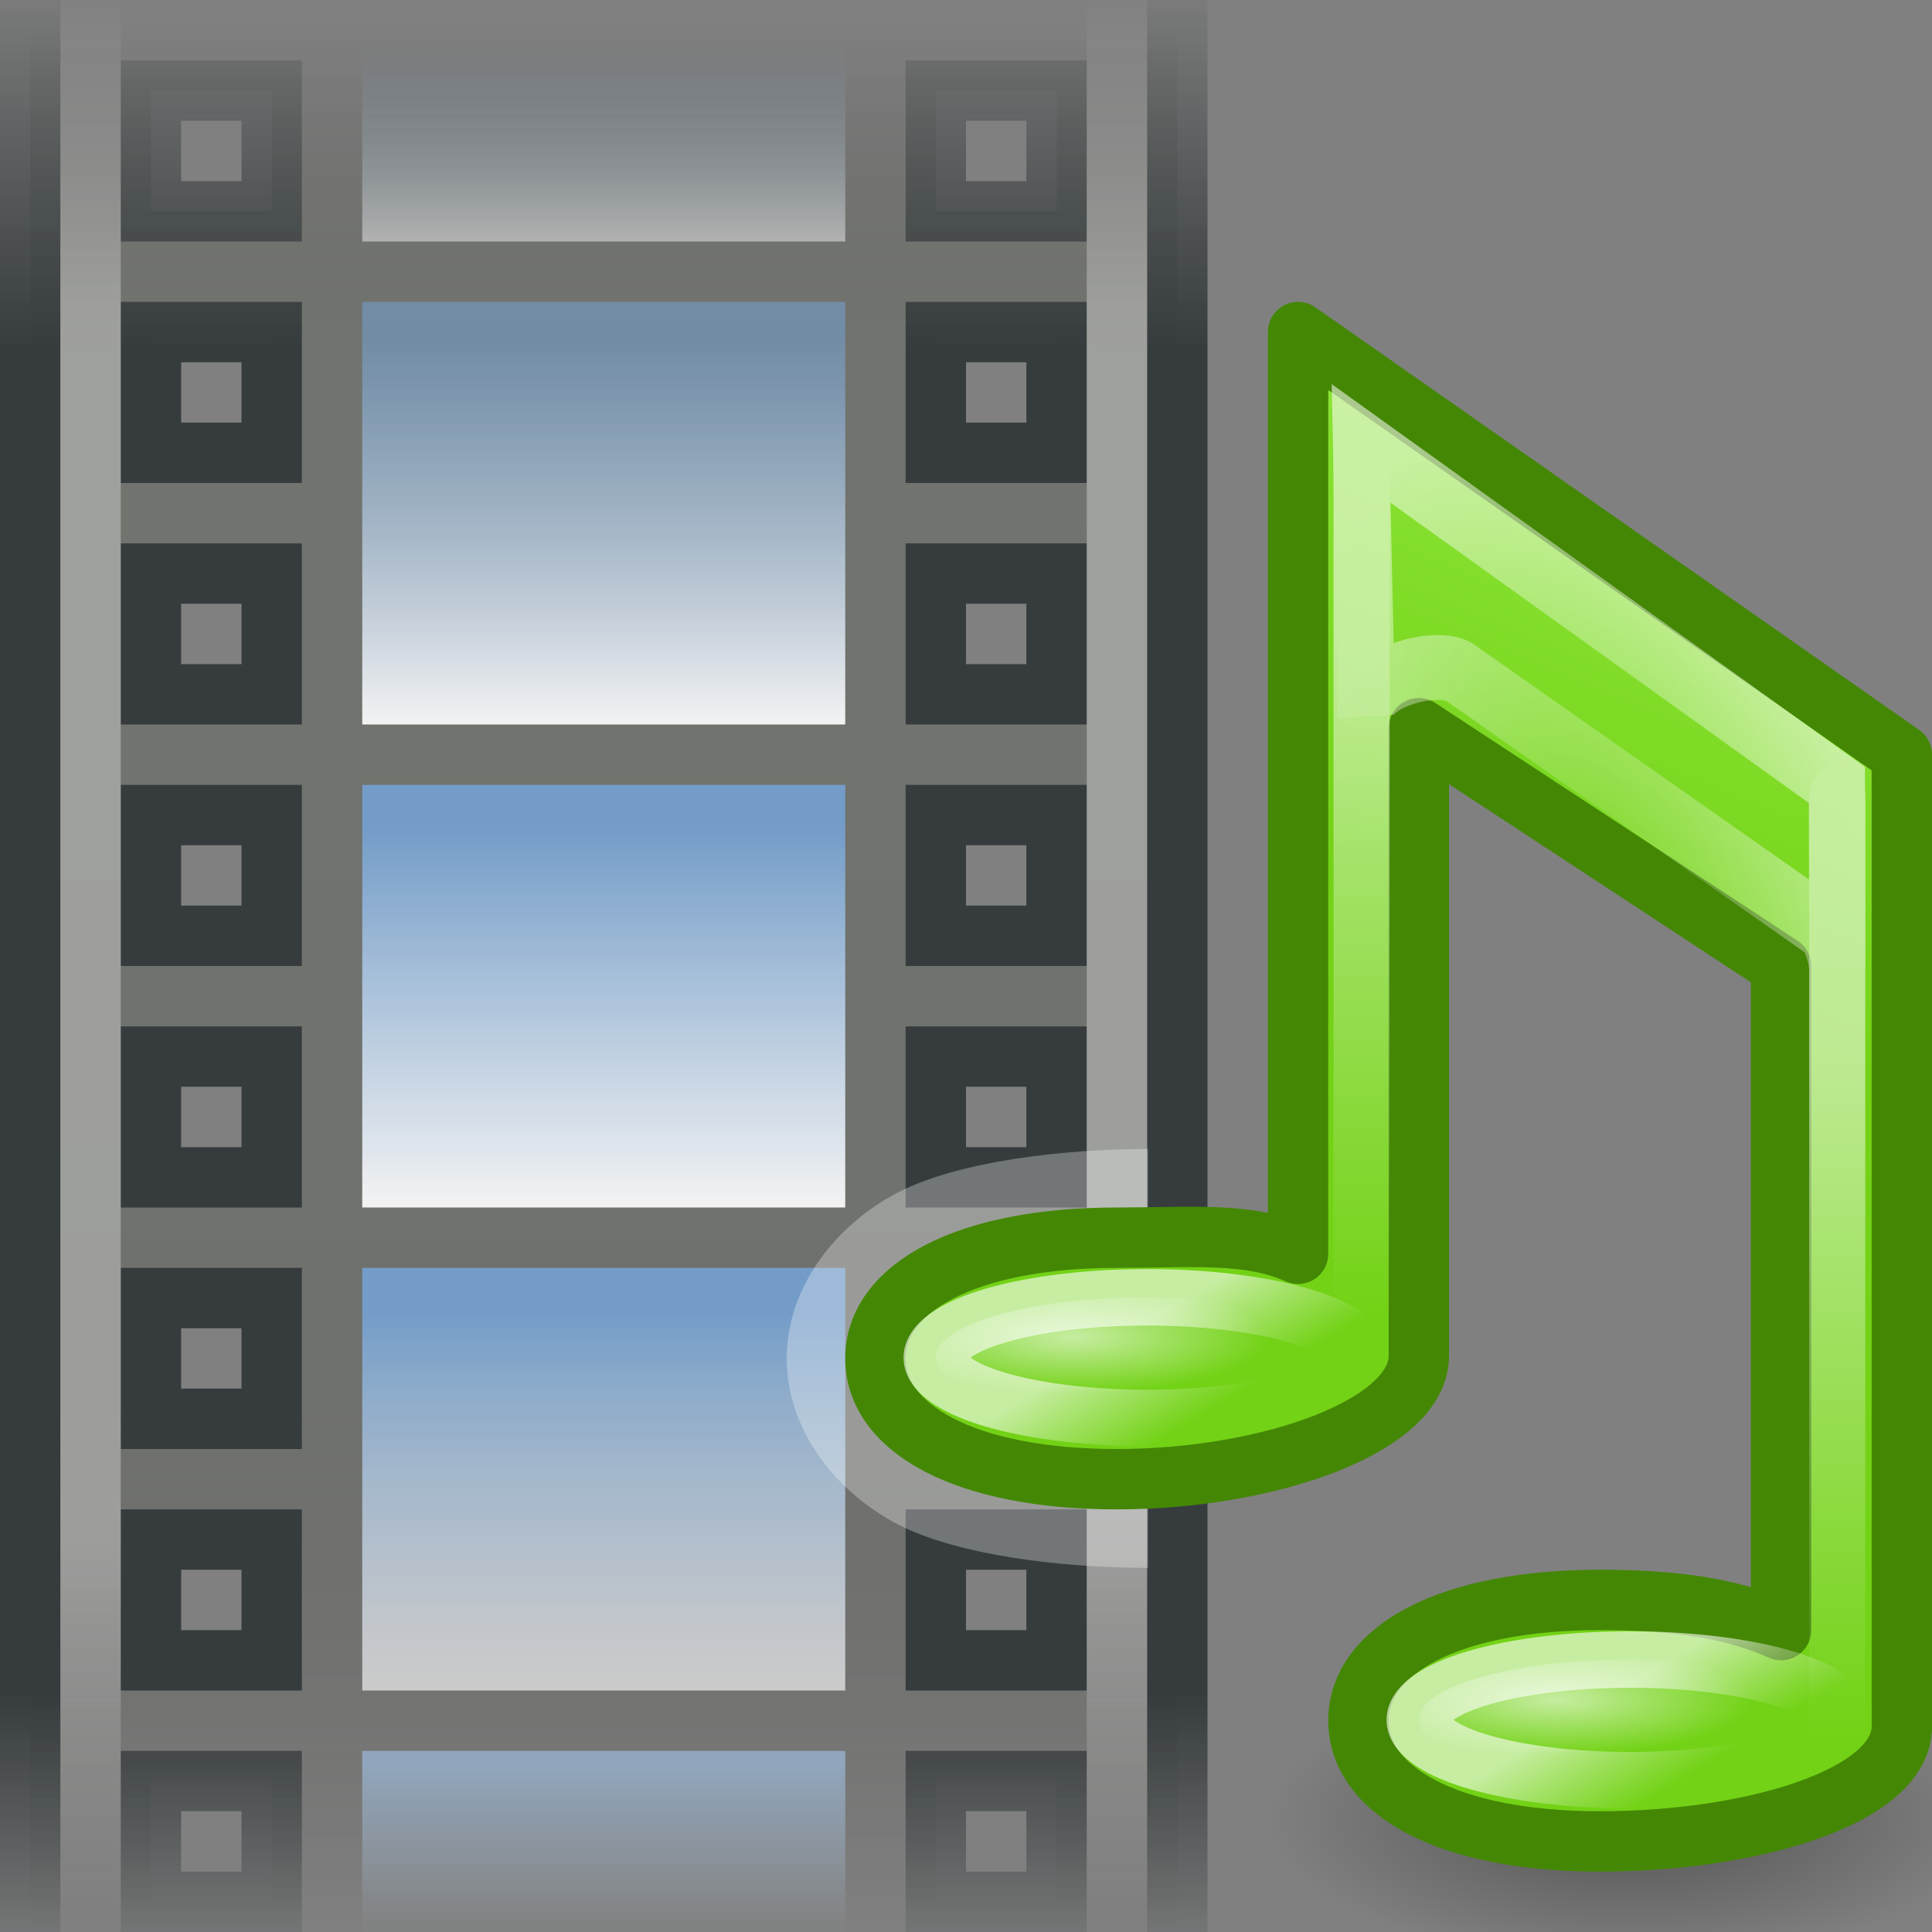 <?xml version="1.0" encoding="UTF-8" standalone="no"?>
<!-- Created with Inkscape (http://www.inkscape.org/) -->
<svg
   xmlns:dc="http://purl.org/dc/elements/1.1/"
   xmlns:cc="http://web.resource.org/cc/"
   xmlns:rdf="http://www.w3.org/1999/02/22-rdf-syntax-ns#"
   xmlns:svg="http://www.w3.org/2000/svg"
   xmlns="http://www.w3.org/2000/svg"
   xmlns:xlink="http://www.w3.org/1999/xlink"
   xmlns:sodipodi="http://sodipodi.sourceforge.net/DTD/sodipodi-0.dtd"
   xmlns:inkscape="http://www.inkscape.org/namespaces/inkscape"
   width="32"
   height="32"
   id="svg2307"
   sodipodi:version="0.32"
   inkscape:version="0.45"
   sodipodi:docname="applications-multimedia.svg"
   sodipodi:docbase="/home/dobey/Projects/gnome-icon-theme/32x32/categories"
   inkscape:output_extension="org.inkscape.output.svg.inkscape"
   version="1.0"
   inkscape:export-filename="/home/lapo/Icone/svn/gnome-icon-theme/32x32/categories/applications-multimedia.png"
   inkscape:export-xdpi="90"
   inkscape:export-ydpi="90">
  <rect width="100%" height="100%" fill="#808080" stroke="none"/>
  <defs
     id="defs2309">
    <linearGradient
       id="linearGradient7227">
      <stop
         style="stop-color:#729fcf;stop-opacity:0.622"
         offset="0"
         id="stop7229" />
      <stop
         style="stop-color:#ffffff;stop-opacity:1"
         offset="1"
         id="stop7231" />
    </linearGradient>
    <linearGradient
       id="linearGradient7221">
      <stop
         style="stop-color:#729fcf;stop-opacity:1"
         offset="0"
         id="stop7223" />
      <stop
         style="stop-color:#ffffff;stop-opacity:0.691"
         offset="1"
         id="stop7225" />
    </linearGradient>
    <linearGradient
       id="linearGradient7213">
      <stop
         id="stop7215"
         offset="0"
         style="stop-color:#9bbbdd;stop-opacity:1" />
      <stop
         style="stop-color:#b8cfe7;stop-opacity:0.03;"
         offset="0.5"
         id="stop7219" />
      <stop
         id="stop7217"
         offset="1"
         style="stop-color:#ffffff;stop-opacity:0" />
    </linearGradient>
    <linearGradient
       inkscape:collect="always"
       id="linearGradient8046">
      <stop
         style="stop-color:#000000;stop-opacity:1;"
         offset="0"
         id="stop8048" />
      <stop
         style="stop-color:#000000;stop-opacity:0;"
         offset="1"
         id="stop8050" />
    </linearGradient>
    <linearGradient
       id="linearGradient7789">
      <stop
         id="stop7791"
         offset="0"
         style="stop-color:#8ae234;stop-opacity:1" />
      <stop
         id="stop7793"
         offset="1"
         style="stop-color:#73d216;stop-opacity:1" />
    </linearGradient>
    <linearGradient
       inkscape:collect="always"
       id="linearGradient7726">
      <stop
         style="stop-color:#ffffff;stop-opacity:1;"
         offset="0"
         id="stop7728" />
      <stop
         style="stop-color:#729fcf;stop-opacity:0"
         offset="1"
         id="stop7730" />
    </linearGradient>
    <linearGradient
       id="linearGradient7686">
      <stop
         style="stop-color:#729fcf;stop-opacity:1"
         offset="0"
         id="stop7688" />
      <stop
         style="stop-color:#ffffff;stop-opacity:1"
         offset="1"
         id="stop7690" />
    </linearGradient>
    <linearGradient
       id="linearGradient3459">
      <stop
         style="stop-color:#ffffff;stop-opacity:0;"
         offset="0"
         id="stop3461" />
      <stop
         id="stop3467"
         offset="0.163"
         style="stop-color:#ffffff;stop-opacity:1;" />
      <stop
         style="stop-color:#ffffff;stop-opacity:1;"
         offset="0.8"
         id="stop3472" />
      <stop
         style="stop-color:#ffffff;stop-opacity:0;"
         offset="1"
         id="stop3463" />
    </linearGradient>
    <linearGradient
       id="linearGradient3435">
      <stop
         style="stop-color:#2e3436;stop-opacity:0;"
         offset="0"
         id="stop3437" />
      <stop
         id="stop3449"
         offset="0.141"
         style="stop-color:#2e3436;stop-opacity:1;" />
      <stop
         style="stop-color:#2e3436;stop-opacity:1;"
         offset="0.811"
         id="stop3453" />
      <stop
         style="stop-color:#2e3436;stop-opacity:0;"
         offset="1"
         id="stop3439" />
    </linearGradient>
    <linearGradient
       id="linearGradient3427">
      <stop
         style="stop-color:#555753;stop-opacity:0;"
         offset="0"
         id="stop3429" />
      <stop
         id="stop3445"
         offset="0.27"
         style="stop-color:#6d6f6a;stop-opacity:1;" />
      <stop
         style="stop-color:#6f726c;stop-opacity:1;"
         offset="0.827"
         id="stop3447" />
      <stop
         style="stop-color:#555753;stop-opacity:0;"
         offset="1"
         id="stop3431" />
    </linearGradient>
    <linearGradient
       inkscape:collect="always"
       id="linearGradient3390">
      <stop
         style="stop-color:#ffffff;stop-opacity:0"
         offset="0"
         id="stop3392" />
      <stop
         style="stop-color:#ffffff;stop-opacity:1"
         offset="1"
         id="stop3394" />
    </linearGradient>
    <linearGradient
       inkscape:collect="always"
       id="linearGradient3345">
      <stop
         style="stop-color:#ffffff;stop-opacity:1;"
         offset="0"
         id="stop3347" />
      <stop
         style="stop-color:#ffffff;stop-opacity:0;"
         offset="1"
         id="stop3349" />
    </linearGradient>
    <linearGradient
       id="linearGradient2397">
      <stop
         style="stop-color:#ffffff;stop-opacity:1;"
         offset="0"
         id="stop2399" />
      <stop
         style="stop-color:#ffffff;stop-opacity:0;"
         offset="1"
         id="stop2401" />
    </linearGradient>
    <linearGradient
       id="linearGradient2508">
      <stop
         style="stop-color:#ffffff;stop-opacity:1;"
         offset="0"
         id="stop2510" />
      <stop
         style="stop-color:#ffffff;stop-opacity:0;"
         offset="1"
         id="stop2512" />
    </linearGradient>
    <linearGradient
       id="linearGradient3524">
      <stop
         id="stop5270"
         offset="0"
         style="stop-color:#729fcf;stop-opacity:0;" />
      <stop
         style="stop-color:#729fcf;stop-opacity:0;"
         offset="0.85"
         id="stop5272" />
      <stop
         id="stop3528"
         offset="1"
         style="stop-color:#729fcf;stop-opacity:1;" />
    </linearGradient>
    <linearGradient
       inkscape:collect="always"
       id="linearGradient4457">
      <stop
         style="stop-color:#cc0000"
         offset="0"
         id="stop4459" />
      <stop
         style="stop-color:#ef2929"
         offset="1"
         id="stop4461" />
    </linearGradient>
    <linearGradient
       inkscape:collect="always"
       xlink:href="#linearGradient4457"
       id="linearGradient5639"
       gradientUnits="userSpaceOnUse"
       gradientTransform="translate(-1,-1)"
       x1="28.976"
       y1="31.07"
       x2="29"
       y2="40.005" />
    <linearGradient
       inkscape:collect="always"
       xlink:href="#linearGradient4457"
       id="linearGradient5643"
       gradientUnits="userSpaceOnUse"
       gradientTransform="matrix(0.75,0,0,0.75,49.873,11.124)"
       x1="28.976"
       y1="31.07"
       x2="29"
       y2="40.005" />
    <linearGradient
       inkscape:collect="always"
       xlink:href="#linearGradient4457"
       id="linearGradient5654"
       gradientUnits="userSpaceOnUse"
       gradientTransform="translate(-222.453,-277.858)"
       x1="28.976"
       y1="31.07"
       x2="29"
       y2="40.005" />
    <radialGradient
       inkscape:collect="always"
       xlink:href="#linearGradient3524"
       id="radialGradient5875"
       gradientUnits="userSpaceOnUse"
       cx="9.375"
       cy="9.375"
       fx="9.375"
       fy="9.375"
       r="9.375" />
    <radialGradient
       inkscape:collect="always"
       xlink:href="#linearGradient3524"
       id="radialGradient5877"
       gradientUnits="userSpaceOnUse"
       cx="9.375"
       cy="9.375"
       fx="9.375"
       fy="9.375"
       r="9.375" />
    <radialGradient
       inkscape:collect="always"
       xlink:href="#linearGradient3524"
       id="radialGradient5879"
       gradientUnits="userSpaceOnUse"
       cx="9.375"
       cy="9.375"
       fx="9.375"
       fy="9.375"
       r="9.375" />
    <radialGradient
       inkscape:collect="always"
       xlink:href="#linearGradient8046"
       id="radialGradient8052"
       cx="38.812"
       cy="39.812"
       fx="38.812"
       fy="39.812"
       r="8.688"
       gradientTransform="matrix(1,0,0,0.424,0,22.914)"
       gradientUnits="userSpaceOnUse" />
    <linearGradient
       inkscape:collect="always"
       xlink:href="#linearGradient3459"
       id="linearGradient7063"
       gradientUnits="userSpaceOnUse"
       x1="12.875"
       y1="9.873"
       x2="12.875"
       y2="41.877"
       gradientTransform="translate(-2,-10)" />
    <linearGradient
       inkscape:collect="always"
       xlink:href="#linearGradient3427"
       id="linearGradient7069"
       gradientUnits="userSpaceOnUse"
       gradientTransform="translate(-1,-11)"
       x1="17.375"
       y1="42.879"
       x2="17.375"
       y2="11.373" />
    <linearGradient
       inkscape:collect="always"
       xlink:href="#linearGradient3435"
       id="linearGradient7071"
       gradientUnits="userSpaceOnUse"
       gradientTransform="translate(-1,-11)"
       x1="10"
       y1="43.739"
       x2="10"
       y2="10.493" />
    <linearGradient
       inkscape:collect="always"
       xlink:href="#linearGradient7213"
       id="linearGradient7142"
       gradientUnits="userSpaceOnUse"
       gradientTransform="matrix(0.533,0,0,0.636,2.267,16.273)"
       x1="12.625"
       y1="20.372"
       x2="12.625"
       y2="28.762" />
    <linearGradient
       inkscape:collect="always"
       xlink:href="#linearGradient7221"
       id="linearGradient7144"
       gradientUnits="userSpaceOnUse"
       gradientTransform="matrix(0.533,0,0,0.636,2.267,8.273)"
       x1="12.625"
       y1="21.122"
       x2="12.625"
       y2="31.003" />
    <linearGradient
       inkscape:collect="always"
       xlink:href="#linearGradient7686"
       id="linearGradient7146"
       gradientUnits="userSpaceOnUse"
       gradientTransform="matrix(0.533,0,0,0.636,2.267,0.273)"
       x1="12.625"
       y1="21.122"
       x2="12.625"
       y2="31.003" />
    <linearGradient
       inkscape:collect="always"
       xlink:href="#linearGradient7227"
       id="linearGradient7148"
       gradientUnits="userSpaceOnUse"
       gradientTransform="matrix(0.533,0,0,0.636,2.267,-7.727)"
       x1="12.625"
       y1="21.122"
       x2="12.625"
       y2="31.003" />
    <linearGradient
       inkscape:collect="always"
       xlink:href="#linearGradient7726"
       id="linearGradient7150"
       gradientUnits="userSpaceOnUse"
       gradientTransform="matrix(0.533,0,0,0.597,2.267,-0.176)"
       x1="13.125"
       y1="7.001"
       x2="13.125"
       y2="1.5" />
    <linearGradient
       inkscape:collect="always"
       xlink:href="#linearGradient7789"
       id="linearGradient7320"
       gradientUnits="userSpaceOnUse"
       gradientTransform="matrix(0.7,0,0,0.7,23.454,1.65)"
       x1="32.427"
       y1="9.123"
       x2="28.5"
       y2="18.521" />
    <radialGradient
       inkscape:collect="always"
       xlink:href="#linearGradient2508"
       id="radialGradient7322"
       gradientUnits="userSpaceOnUse"
       gradientTransform="matrix(0.846,0,-2.6674958e-8,0.278,5.049,30.343)"
       cx="31.635"
       cy="39.243"
       fx="31.635"
       fy="39.243"
       r="6.187" />
    <linearGradient
       inkscape:collect="always"
       xlink:href="#linearGradient2397"
       id="linearGradient7324"
       gradientUnits="userSpaceOnUse"
       x1="33.786"
       y1="40.792"
       x2="35.606"
       y2="43.406" />
    <radialGradient
       inkscape:collect="always"
       xlink:href="#linearGradient3390"
       id="radialGradient7326"
       gradientUnits="userSpaceOnUse"
       gradientTransform="matrix(0.904,-0.522,0.918,1.59,-14.148,4.434)"
       cx="33.457"
       cy="19.957"
       fx="33.457"
       fy="19.957"
       r="7" />
    <linearGradient
       inkscape:collect="always"
       xlink:href="#linearGradient3345"
       id="linearGradient7328"
       gradientUnits="userSpaceOnUse"
       x1="18.489"
       y1="8.672"
       x2="18.489"
       y2="24.706" />
    <linearGradient
       inkscape:collect="always"
       xlink:href="#linearGradient3345"
       id="linearGradient7330"
       gradientUnits="userSpaceOnUse"
       x1="18.489"
       y1="8.672"
       x2="18.489"
       y2="24.706" />
    <linearGradient
       inkscape:collect="always"
       xlink:href="#linearGradient3345"
       id="linearGradient7332"
       gradientUnits="userSpaceOnUse"
       x1="18.489"
       y1="8.672"
       x2="18.489"
       y2="24.706" />
    <linearGradient
       inkscape:collect="always"
       xlink:href="#linearGradient3345"
       id="linearGradient7334"
       gradientUnits="userSpaceOnUse"
       x1="18.489"
       y1="8.672"
       x2="18.489"
       y2="24.706" />
    <radialGradient
       inkscape:collect="always"
       xlink:href="#linearGradient2508"
       id="radialGradient7336"
       gradientUnits="userSpaceOnUse"
       gradientTransform="matrix(0.846,0,-2.6674958e-8,0.278,5.049,30.343)"
       cx="31.635"
       cy="39.243"
       fx="31.635"
       fy="39.243"
       r="6.187" />
    <linearGradient
       inkscape:collect="always"
       xlink:href="#linearGradient2397"
       id="linearGradient7338"
       gradientUnits="userSpaceOnUse"
       x1="33.786"
       y1="40.792"
       x2="35.606"
       y2="43.406" />
  </defs>
  <sodipodi:namedview
     id="base"
     pagecolor="#ffffff"
     bordercolor="#666666"
     borderopacity="1.0"
     inkscape:pageopacity="0"
     inkscape:pageshadow="2"
     inkscape:zoom="1"
     inkscape:cx="24.233711"
     inkscape:cy="13.590485"
     inkscape:current-layer="layer1"
     showgrid="false"
     inkscape:grid-bbox="true"
     inkscape:document-units="px"
     showborder="false"
     gridspacingx="0.5px"
     gridspacingy="0.5px"
     gridempspacing="2"
     inkscape:grid-points="false"
     inkscape:showpageshadow="false"
     inkscape:window-width="1056"
     inkscape:window-height="983"
     inkscape:window-x="139"
     inkscape:window-y="24"
     width="32px"
     height="32px"
     showguides="true"
     inkscape:guide-bbox="true" />
  <g
     id="layer1"
     inkscape:label="Layer 1"
     inkscape:groupmode="layer"
     style="display:inline">
    <g
       id="g3238"
       style="opacity:0.306"
       transform="translate(9,3)" />
    <g
       id="g3374"
       transform="translate(1,98.688)" />
    <g
       id="g3681"
       style="opacity:0"
       inkscape:export-filename="/home/lapo/Desktop/kenneth.png"
       inkscape:export-xdpi="90"
       inkscape:export-ydpi="90"
       transform="translate(-80,60)">
      <rect
         y="-1.7763568e-15"
         x="0"
         height="48"
         width="48"
         id="rect3675"
         style="opacity:0.26;fill:#000000;fill-opacity:1;stroke:none;stroke-width:1;stroke-linecap:round;stroke-linejoin:miter;stroke-miterlimit:4;stroke-dasharray:none;stroke-dashoffset:0;stroke-opacity:1" />
      <rect
         y="-1.7763568e-15"
         x="-80"
         height="48"
         width="48"
         id="rect3677"
         style="opacity:0.26;fill:#000000;fill-opacity:1;stroke:none;stroke-width:1;stroke-linecap:round;stroke-linejoin:miter;stroke-miterlimit:4;stroke-dasharray:none;stroke-dashoffset:0;stroke-opacity:1" />
      <rect
         y="-1.7763568e-15"
         x="-160"
         height="48"
         width="48"
         id="rect3679"
         style="opacity:0.26;fill:#000000;fill-opacity:1;stroke:none;stroke-width:1;stroke-linecap:round;stroke-linejoin:miter;stroke-miterlimit:4;stroke-dasharray:none;stroke-dashoffset:0;stroke-opacity:1" />
    </g>
    <rect
       y="-253.858"
       x="-203.453"
       height="16"
       width="16"
       id="rect1315"
       style="color:#000000;fill:#d3d7cf;fill-opacity:1;fill-rule:evenodd;stroke:none;stroke-width:1;stroke-linecap:round;stroke-linejoin:miter;marker:none;marker-start:none;marker-mid:none;marker-end:none;stroke-miterlimit:4;stroke-dasharray:none;stroke-dashoffset:0;stroke-opacity:1;visibility:visible;display:none;overflow:visible" />
    <rect
       y="-227.858"
       x="-203.453"
       height="22"
       width="22"
       id="rect3481"
       style="color:#000000;fill:#d3d7cf;fill-opacity:1;fill-rule:evenodd;stroke:none;stroke-width:1;stroke-linecap:round;stroke-linejoin:miter;marker:none;marker-start:none;marker-mid:none;marker-end:none;stroke-miterlimit:4;stroke-dasharray:none;stroke-dashoffset:0;stroke-opacity:1;visibility:visible;display:none;overflow:visible" />
    <path
       transform="matrix(1.707,0,0,1.707,-151.453,-198.858)"
       d="M 18.75 9.375 A 9.375 9.375 0 1 1  0,9.375 A 9.375 9.375 0 1 1  18.75 9.375 z"
       sodipodi:ry="9.375"
       sodipodi:rx="9.375"
       sodipodi:cy="9.375"
       sodipodi:cx="9.375"
       id="path3584"
       style="color:#000000;fill:url(#radialGradient5875);fill-opacity:1;fill-rule:evenodd;stroke:none;stroke-width:0.609;stroke-linecap:round;stroke-linejoin:miter;marker:none;marker-start:none;marker-mid:none;marker-end:none;stroke-miterlimit:4;stroke-dasharray:none;stroke-dashoffset:0;stroke-opacity:1;visibility:visible;display:none;overflow:visible"
       sodipodi:type="arc" />
    <path
       transform="matrix(2.133,0,0,2.133,-155.453,-202.858)"
       d="M 18.75 9.375 A 9.375 9.375 0 1 1  0,9.375 A 9.375 9.375 0 1 1  18.75 9.375 z"
       sodipodi:ry="9.375"
       sodipodi:rx="9.375"
       sodipodi:cy="9.375"
       sodipodi:cx="9.375"
       id="path3586"
       style="color:#000000;fill:url(#radialGradient5877);fill-opacity:1;fill-rule:evenodd;stroke:none;stroke-width:0.481;stroke-linecap:round;stroke-linejoin:miter;marker:none;marker-start:none;marker-mid:none;marker-end:none;stroke-miterlimit:4;stroke-dasharray:none;stroke-dashoffset:0;stroke-opacity:1;visibility:visible;display:none;overflow:visible"
       sodipodi:type="arc" />
    <path
       transform="matrix(2.56,0,0,2.56,-159.453,-206.858)"
       d="M 18.75 9.375 A 9.375 9.375 0 1 1  0,9.375 A 9.375 9.375 0 1 1  18.75 9.375 z"
       sodipodi:ry="9.375"
       sodipodi:rx="9.375"
       sodipodi:cy="9.375"
       sodipodi:cx="9.375"
       id="path3588"
       style="color:#000000;fill:url(#radialGradient5879);fill-opacity:1;fill-rule:evenodd;stroke:none;stroke-width:0.4;stroke-linecap:round;stroke-linejoin:miter;marker:none;marker-start:none;marker-mid:none;marker-end:none;stroke-miterlimit:4;stroke-dasharray:none;stroke-dashoffset:0;stroke-opacity:1;visibility:visible;display:none;overflow:visible"
       sodipodi:type="arc" />
    <g
       transform="translate(-339.453,-219.358)"
       id="g3977"
       style="display:none">
      <path
         sodipodi:type="arc"
         style="color:#000000;fill:#000000;fill-opacity:1;fill-rule:evenodd;stroke:none;stroke-width:1;stroke-linecap:round;stroke-linejoin:round;marker:none;marker-start:none;marker-mid:none;marker-end:none;stroke-miterlimit:4;stroke-dasharray:none;stroke-dashoffset:0;stroke-opacity:1;visibility:visible;display:inline;overflow:visible"
         id="path3954"
         sodipodi:cx="55.25"
         sodipodi:cy="28.5"
         sodipodi:rx="1.75"
         sodipodi:ry="1"
         d="M 57 28.5 A 1.75 1 0 1 1  53.5,28.5 A 1.75 1 0 1 1  57 28.5 z"
         transform="matrix(1.143,0,0,1.5,-11.143,-8.25)" />
      <rect
         style="color:#000000;fill:#000000;fill-opacity:1;fill-rule:evenodd;stroke:none;stroke-width:1;stroke-linecap:round;stroke-linejoin:round;marker:none;marker-start:none;marker-mid:none;marker-end:none;stroke-miterlimit:4;stroke-dasharray:none;stroke-dashoffset:0;stroke-opacity:1;visibility:visible;display:inline;overflow:visible"
         id="rect3956"
         width="1"
         height="8.5"
         x="53"
         y="26" />
      <path
         style="fill:#000000;fill-opacity:1;fill-rule:evenodd;stroke:none;stroke-width:1px;stroke-linecap:butt;stroke-linejoin:miter;stroke-opacity:1"
         d="M 54,26 C 56,26 55.5,29 56.5,29 C 54.5,29 56,27.5 54,27.5 L 54,26 z "
         id="path3964"
         sodipodi:nodetypes="cccc" />
    </g>
    <g
       transform="translate(-339.453,-219.358)"
       id="g3997"
       style="display:none">
      <path
         sodipodi:type="arc"
         style="color:#000000;fill:#000000;fill-opacity:1;fill-rule:evenodd;stroke:none;stroke-width:1;stroke-linecap:round;stroke-linejoin:round;marker:none;marker-start:none;marker-mid:none;marker-end:none;stroke-miterlimit:4;stroke-dasharray:none;stroke-dashoffset:0;stroke-opacity:1;visibility:visible;display:inline;overflow:visible"
         id="path3984"
         sodipodi:cx="55.25"
         sodipodi:cy="28.5"
         sodipodi:rx="1.75"
         sodipodi:ry="1"
         d="M 57 28.5 A 1.75 1 0 1 1  53.5,28.5 A 1.75 1 0 1 1  57 28.5 z"
         transform="matrix(1.143,0,0,1.5,-2.643,-8.25)" />
      <rect
         style="color:#000000;fill:#000000;fill-opacity:1;fill-rule:evenodd;stroke:none;stroke-width:1;stroke-linecap:round;stroke-linejoin:round;marker:none;marker-start:none;marker-mid:none;marker-end:none;stroke-miterlimit:4;stroke-dasharray:none;stroke-dashoffset:0;stroke-opacity:1;visibility:visible;display:inline;overflow:visible"
         id="rect3986"
         width="1"
         height="8.5"
         x="61.5"
         y="26" />
      <path
         style="fill:#000000;fill-opacity:1;fill-rule:evenodd;stroke:none;stroke-width:1px;stroke-linecap:butt;stroke-linejoin:miter;stroke-opacity:1"
         d="M 62.5,26 C 64.5,26 64,28.5 65,28.5 C 63.5,28.5 64.5,27.5 62.5,27.5 L 62.5,26 z "
         id="path3988"
         sodipodi:nodetypes="cccc" />
      <path
         style="fill:#000000;fill-opacity:1;fill-rule:evenodd;stroke:none;stroke-width:1px;stroke-linecap:butt;stroke-linejoin:miter;stroke-opacity:1;display:inline"
         d="M 62.5,28 C 64.5,28 64,30.5 65,30.5 C 63.5,30.5 64.5,29.5 62.5,29.5 L 62.5,28 z "
         id="path3995"
         sodipodi:nodetypes="cccc" />
    </g>
    <g
       style="display:none"
       id="g4113"
       transform="translate(-261.453,-253.858)">
      <path
         sodipodi:type="arc"
         style="color:#000000;fill:#000000;fill-opacity:1;fill-rule:evenodd;stroke:none;stroke-width:1;stroke-linecap:round;stroke-linejoin:round;marker:none;marker-start:none;marker-mid:none;marker-end:none;stroke-miterlimit:4;stroke-dasharray:none;stroke-dashoffset:0;stroke-opacity:1;visibility:visible;display:inline;overflow:visible"
         id="path4005"
         sodipodi:cx="55.25"
         sodipodi:cy="28.5"
         sodipodi:rx="1.75"
         sodipodi:ry="1"
         d="M 57 28.5 A 1.75 1 0 1 1  53.5,28.5 A 1.75 1 0 1 1  57 28.5 z"
         transform="matrix(-1.143,0,0,-1.5,56.143,104.75)" />
      <rect
         style="color:#000000;fill:#000000;fill-opacity:1;fill-rule:evenodd;stroke:none;stroke-width:1;stroke-linecap:round;stroke-linejoin:round;marker:none;marker-start:none;marker-mid:none;marker-end:none;stroke-miterlimit:4;stroke-dasharray:none;stroke-dashoffset:0;stroke-opacity:1;visibility:visible;display:inline;overflow:visible"
         id="rect4007"
         width="1"
         height="8.5"
         x="8"
         y="-70.5"
         transform="scale(-1,-1)" />
      <path
         style="fill:#000000;fill-opacity:1;fill-rule:evenodd;stroke:none;stroke-width:1px;stroke-linecap:butt;stroke-linejoin:miter;stroke-opacity:1;display:inline"
         d="M -8,70.5 C -6,70.5 -6.5,67.5 -5.5,67.5 C -7.5,67.5 -6,69 -8,69 L -8,70.5 z "
         id="path4009"
         sodipodi:nodetypes="cccc" />
    </g>
    <g
       transform="translate(-339.953,-219.358)"
       id="g4028"
       style="display:none">
      <path
         sodipodi:type="arc"
         style="color:#000000;fill:#000000;fill-opacity:1;fill-rule:evenodd;stroke:none;stroke-width:1;stroke-linecap:round;stroke-linejoin:round;marker:none;marker-start:none;marker-mid:none;marker-end:none;stroke-miterlimit:4;stroke-dasharray:none;stroke-dashoffset:0;stroke-opacity:1;visibility:visible;display:inline;overflow:visible"
         id="path4016"
         sodipodi:cx="55.25"
         sodipodi:cy="28.5"
         sodipodi:rx="1.75"
         sodipodi:ry="1"
         d="M 57 28.5 A 1.75 1 0 1 1  53.5,28.5 A 1.75 1 0 1 1  57 28.5 z"
         transform="matrix(-1.143,0,0,-1.5,142.643,70.25)" />
      <rect
         style="color:#000000;fill:#000000;fill-opacity:1;fill-rule:evenodd;stroke:none;stroke-width:1;stroke-linecap:round;stroke-linejoin:round;marker:none;marker-start:none;marker-mid:none;marker-end:none;stroke-miterlimit:4;stroke-dasharray:none;stroke-dashoffset:0;stroke-opacity:1;visibility:visible;display:inline;overflow:visible"
         id="rect4018"
         width="1"
         height="8.5"
         x="-78.5"
         y="-36"
         transform="scale(-1,-1)" />
      <path
         style="fill:#000000;fill-opacity:1;fill-rule:evenodd;stroke:none;stroke-width:1px;stroke-linecap:butt;stroke-linejoin:miter;stroke-opacity:1"
         d="M 78.5,36 C 80.5,36 80,33.5 81,33.5 C 79.5,33.5 80.5,34.5 78.5,34.5 L 78.5,36 z "
         id="path4020"
         sodipodi:nodetypes="cccc" />
      <path
         style="fill:#000000;fill-opacity:1;fill-rule:evenodd;stroke:none;stroke-width:1px;stroke-linecap:butt;stroke-linejoin:miter;stroke-opacity:1;display:inline"
         d="M 78.5,34 C 80.5,34 80,31.5 81,31.5 C 79.5,31.5 80.5,32.5 78.5,32.5 L 78.5,34 z "
         id="path4022"
         sodipodi:nodetypes="cccc" />
    </g>
    <g
       style="display:none"
       transform="translate(-260.453,-254.858)"
       id="g4074">
      <path
         sodipodi:type="arc"
         style="color:#000000;fill:#000000;fill-opacity:1;fill-rule:evenodd;stroke:none;stroke-width:1;stroke-linecap:round;stroke-linejoin:round;marker:none;marker-start:none;marker-mid:none;marker-end:none;stroke-miterlimit:4;stroke-dasharray:none;stroke-dashoffset:0;stroke-opacity:1;visibility:visible;display:inline;overflow:visible"
         id="path4053"
         sodipodi:cx="55.25"
         sodipodi:cy="28.5"
         sodipodi:rx="1.75"
         sodipodi:ry="1"
         d="M 57 28.5 A 1.75 1 0 1 1  53.5,28.5 A 1.75 1 0 1 1  57 28.5 z"
         transform="matrix(1.143,0,0,1.5,-89.143,39.75)" />
      <path
         style="color:#000000;fill:#000000;fill-opacity:1;fill-rule:evenodd;stroke:none;stroke-width:1;stroke-linecap:round;stroke-linejoin:round;marker:none;marker-start:none;marker-mid:none;marker-end:none;stroke-miterlimit:4;stroke-dashoffset:0;stroke-opacity:1;visibility:visible;display:inline;overflow:visible"
         d="M -25,74 L -19,75.5 L -19,84 L -20,84 L -20,77 L -24,76 L -24,82.5 L -25,82.5 L -25,74 z "
         id="rect4055"
         sodipodi:nodetypes="ccccccccc" />
      <path
         sodipodi:type="arc"
         style="color:#000000;fill:#000000;fill-opacity:1;fill-rule:evenodd;stroke:none;stroke-width:1;stroke-linecap:round;stroke-linejoin:round;marker:none;marker-start:none;marker-mid:none;marker-end:none;stroke-miterlimit:4;stroke-dasharray:none;stroke-dashoffset:0;stroke-opacity:1;visibility:visible;display:inline;overflow:visible"
         id="path4061"
         sodipodi:cx="55.25"
         sodipodi:cy="28.5"
         sodipodi:rx="1.75"
         sodipodi:ry="1"
         d="M 57 28.5 A 1.75 1 0 1 1  53.5,28.5 A 1.75 1 0 1 1  57 28.5 z"
         transform="matrix(1.143,0,0,1.5,-84.143,41.25)" />
    </g>
    <g
       style="display:none"
       transform="translate(-261.953,-255.858)"
       id="g4090">
      <path
         sodipodi:type="arc"
         style="color:#000000;fill:#000000;fill-opacity:1;fill-rule:evenodd;stroke:none;stroke-width:1;stroke-linecap:round;stroke-linejoin:round;marker:none;marker-start:none;marker-mid:none;marker-end:none;stroke-miterlimit:4;stroke-dasharray:none;stroke-dashoffset:0;stroke-opacity:1;visibility:visible;display:inline;overflow:visible"
         id="path4081"
         sodipodi:cx="55.25"
         sodipodi:cy="28.5"
         sodipodi:rx="1.75"
         sodipodi:ry="1"
         d="M 57 28.5 A 1.75 1 0 1 1  53.5,28.5 A 1.75 1 0 1 1  57 28.5 z"
         transform="matrix(1.143,0,0,-1.5,-74.643,120.75)" />
      <path
         style="color:#000000;fill:#000000;fill-opacity:1;fill-rule:evenodd;stroke:none;stroke-width:1;stroke-linecap:round;stroke-linejoin:round;marker:none;marker-start:none;marker-mid:none;marker-end:none;stroke-miterlimit:4;stroke-dashoffset:0;stroke-opacity:1;visibility:visible;display:inline;overflow:visible"
         d="M -13.5,86.5 L -7.5,85 L -7.5,76.5 L -8.5,76.5 L -8.5,83.5 L -12.5,84.5 L -12.5,78 L -13.5,78 L -13.5,86.5 z "
         id="path4083"
         sodipodi:nodetypes="ccccccccc" />
      <path
         sodipodi:type="arc"
         style="color:#000000;fill:#000000;fill-opacity:1;fill-rule:evenodd;stroke:none;stroke-width:1;stroke-linecap:round;stroke-linejoin:round;marker:none;marker-start:none;marker-mid:none;marker-end:none;stroke-miterlimit:4;stroke-dasharray:none;stroke-dashoffset:0;stroke-opacity:1;visibility:visible;display:inline;overflow:visible"
         id="path4085"
         sodipodi:cx="55.25"
         sodipodi:cy="28.5"
         sodipodi:rx="1.75"
         sodipodi:ry="1"
         d="M 57 28.5 A 1.75 1 0 1 1  53.5,28.5 A 1.75 1 0 1 1  57 28.5 z"
         transform="matrix(1.143,0,0,-1.5,-69.643,119.25)" />
    </g>
    <path
       transform="translate(-197.948,-174.853)"
       d="M 80 37 A 16 16 0 1 1  48,37 A 16 16 0 1 1  80 37 z"
       sodipodi:ry="16"
       sodipodi:rx="16"
       sodipodi:cy="37"
       sodipodi:cx="64"
       id="path5560"
       style="color:#000000;fill:#5c3566;fill-opacity:1;fill-rule:evenodd;stroke:none;stroke-width:1;stroke-linecap:round;stroke-linejoin:round;marker:none;marker-start:none;marker-mid:none;marker-end:none;stroke-miterlimit:4;stroke-dasharray:none;stroke-dashoffset:0;stroke-opacity:1;visibility:visible;display:none;overflow:visible"
       sodipodi:type="arc" />
    <path
       transform="matrix(0.75,0,0,0.75,-181.968,-165.614)"
       d="M 80 37 A 16 16 0 1 1  48,37 A 16 16 0 1 1  80 37 z"
       sodipodi:ry="16"
       sodipodi:rx="16"
       sodipodi:cy="37"
       sodipodi:cx="64"
       id="path5562"
       style="color:#000000;fill:#75507b;fill-opacity:1;fill-rule:evenodd;stroke:none;stroke-width:1;stroke-linecap:round;stroke-linejoin:round;marker:none;marker-start:none;marker-mid:none;marker-end:none;stroke-miterlimit:4;stroke-dasharray:none;stroke-dashoffset:0;stroke-opacity:1;visibility:visible;display:none;overflow:visible"
       sodipodi:type="arc" />
    <path
       transform="matrix(0.5,0,0,0.5,-165.943,-156.35)"
       d="M 80 37 A 16 16 0 1 1  48,37 A 16 16 0 1 1  80 37 z"
       sodipodi:ry="16"
       sodipodi:rx="16"
       sodipodi:cy="37"
       sodipodi:cx="64"
       id="path5564"
       style="color:#000000;fill:#ad7fa8;fill-opacity:1;fill-rule:evenodd;stroke:none;stroke-width:1;stroke-linecap:round;stroke-linejoin:round;marker:none;marker-start:none;marker-mid:none;marker-end:none;stroke-miterlimit:4;stroke-dasharray:none;stroke-dashoffset:0;stroke-opacity:1;visibility:visible;display:none;overflow:visible"
       sodipodi:type="arc" />
    <g
       style="display:none"
       transform="translate(-261.453,-254.858)"
       id="g4489">
      <rect
         style="color:#000000;fill:url(#linearGradient5639);fill-opacity:1;fill-rule:evenodd;stroke:#a40000;stroke-width:1;stroke-linecap:round;stroke-linejoin:miter;marker:none;marker-start:none;marker-mid:none;marker-end:none;stroke-miterlimit:4;stroke-dasharray:none;stroke-dashoffset:0;stroke-opacity:1;visibility:visible;display:inline;overflow:visible"
         id="rect4451"
         width="12"
         height="12"
         x="26.5"
         y="27.5"
         ry="1.085" />
      <g
         id="g4467"
         transform="translate(-2,-2)">
        <rect
           transform="matrix(0.707,0.707,-0.707,0.707,0,0)"
           ry="0"
           y="-0.293"
           x="44.998"
           height="2"
           width="9"
           id="rect4463"
           style="opacity:1;color:#000000;fill:#ffffff;fill-opacity:1;fill-rule:evenodd;stroke:none;stroke-width:1;stroke-linecap:round;stroke-linejoin:miter;marker:none;marker-start:none;marker-mid:none;marker-end:none;stroke-miterlimit:4;stroke-dasharray:none;stroke-dashoffset:0;stroke-opacity:1;visibility:visible;display:inline;overflow:visible" />
        <rect
           transform="matrix(-0.707,0.707,0.707,0.707,0,0)"
           ry="0"
           y="48.498"
           x="-3.793"
           height="2"
           width="9"
           id="rect4465"
           style="opacity:1;color:#000000;fill:#ffffff;fill-opacity:1;fill-rule:evenodd;stroke:none;stroke-width:1;stroke-linecap:round;stroke-linejoin:miter;marker:none;marker-start:none;marker-mid:none;marker-end:none;stroke-miterlimit:4;stroke-dasharray:none;stroke-dashoffset:0;stroke-opacity:1;visibility:visible;display:inline;overflow:visible" />
      </g>
      <rect
         ry="0"
         y="28.5"
         x="27.5"
         height="10"
         width="10"
         id="rect4479"
         style="opacity:1;color:#000000;fill:none;fill-opacity:1;fill-rule:evenodd;stroke:#ef2929;stroke-width:1;stroke-linecap:round;stroke-linejoin:round;marker:none;marker-start:none;marker-mid:none;marker-end:none;stroke-miterlimit:4;stroke-dasharray:none;stroke-dashoffset:0;stroke-opacity:1;visibility:visible;display:inline;overflow:visible" />
    </g>
    <rect
       style="color:#000000;fill:url(#linearGradient5654);fill-opacity:1;fill-rule:evenodd;stroke:#a40000;stroke-width:1;stroke-linecap:round;stroke-linejoin:miter;marker:none;marker-start:none;marker-mid:none;marker-end:none;stroke-miterlimit:4;stroke-dasharray:none;stroke-dashoffset:0;stroke-opacity:1;visibility:visible;display:none;overflow:visible"
       id="rect4506"
       width="7"
       height="7"
       x="-194.953"
       y="-249.358"
       ry="1.085" />
    <path
       sodipodi:nodetypes="ccccc"
       id="path4510"
       d="M -193.953,-247.358 L -192.953,-248.358 L -188.953,-244.358 L -189.953,-243.358 L -193.953,-247.358 z "
       style="fill:#ffffff;fill-opacity:1;fill-rule:evenodd;stroke:none;stroke-width:1px;stroke-linecap:butt;stroke-linejoin:miter;stroke-opacity:1;display:none" />
    <path
       sodipodi:nodetypes="ccccc"
       id="path4512"
       d="M -192.953,-243.358 L -193.953,-244.358 L -189.953,-248.358 L -188.953,-247.358 L -192.953,-243.358 z "
       style="fill:#ffffff;fill-opacity:1;fill-rule:evenodd;stroke:none;stroke-width:1px;stroke-linecap:butt;stroke-linejoin:miter;stroke-opacity:1;display:none" />
    <g
       style="display:none"
       id="g5709"
       transform="translate(-261.453,-253.858)">
      <rect
         style="color:#000000;fill:url(#linearGradient5643);fill-opacity:1;fill-rule:evenodd;stroke:#a40000;stroke-width:1;stroke-linecap:round;stroke-linejoin:miter;marker:none;marker-start:none;marker-mid:none;marker-end:none;stroke-miterlimit:4;stroke-dasharray:none;stroke-dashoffset:0;stroke-opacity:1;visibility:visible;display:inline;overflow:visible"
         id="rect5674"
         width="9.001"
         height="9.001"
         x="70.499"
         y="32.5"
         ry="0.993" />
      <rect
         ry="0"
         y="33.5"
         x="71.5"
         height="7"
         width="7"
         id="rect5682"
         style="color:#000000;fill:none;fill-opacity:1;fill-rule:evenodd;stroke:#ef2929;stroke-width:1;stroke-linecap:round;stroke-linejoin:round;marker:none;marker-start:none;marker-mid:none;marker-end:none;stroke-miterlimit:4;stroke-dasharray:none;stroke-dashoffset:0;stroke-opacity:1;visibility:visible;display:inline;overflow:visible" />
      <g
         id="g5705">
        <path
           sodipodi:nodetypes="ccccc"
           id="path5693"
           d="M 72.5,35.5 L 73.5,34.5 L 77.5,38.5 L 76.5,39.5 L 72.5,35.5 z "
           style="fill:#ffffff;fill-opacity:1;fill-rule:evenodd;stroke:none;stroke-width:1px;stroke-linecap:butt;stroke-linejoin:miter;stroke-opacity:1;display:inline" />
        <path
           sodipodi:nodetypes="ccccc"
           id="path5695"
           d="M 73.5,39.5 L 72.5,38.5 L 76.5,34.5 L 77.5,35.5 L 73.5,39.5 z "
           style="fill:#ffffff;fill-opacity:1;fill-rule:evenodd;stroke:none;stroke-width:1px;stroke-linecap:butt;stroke-linejoin:miter;stroke-opacity:1;display:inline" />
      </g>
    </g>
    <g
       id="g7073"
       style="opacity:0.9">
      <path
         sodipodi:nodetypes="ccccccccccccccccccccccccccccccccccccccccccccccccccccccccccccccccccccccccccccccccccccccccccccccc"
         id="rect3561"
         d="M 0.5,-2.5 L 0.5,32.5 L 19.5,32.5 L 19.5,-2.5 L 0.5,-2.5 z M 2.5,-2.5 L 4.5,-2.5 L 4.5,-0.5 L 2.5,-0.5 L 2.5,-2.5 z M 15.5,-2.5 L 17.5,-2.5 L 17.5,-0.5 L 15.5,-0.5 L 15.5,-2.5 z M 2.5,1.5 L 4.5,1.5 L 4.5,3.5 L 2.5,3.5 L 2.5,1.5 z M 15.5,1.5 L 17.5,1.5 L 17.5,3.5 L 15.5,3.5 L 15.5,1.5 z M 2.5,5.5 L 4.5,5.5 L 4.5,7.5 L 2.5,7.5 L 2.5,5.5 z M 15.5,5.5 L 17.5,5.5 L 17.5,7.5 L 15.5,7.5 L 15.5,5.5 z M 2.5,9.5 L 4.5,9.5 L 4.5,11.5 L 2.5,11.5 L 2.5,9.5 z M 15.5,9.5 L 17.5,9.5 L 17.5,11.5 L 15.5,11.5 L 15.5,9.5 z M 2.5,13.5 L 4.5,13.5 L 4.5,15.5 L 2.5,15.5 L 2.5,13.5 z M 15.5,13.5 L 17.5,13.5 L 17.5,15.5 L 15.5,15.5 L 15.5,13.5 z M 2.5,17.5 L 4.5,17.5 L 4.5,19.5 L 2.5,19.5 L 2.5,17.5 z M 15.5,17.5 L 17.5,17.5 L 17.5,19.5 L 15.5,19.5 L 15.5,17.5 z M 2.5,21.5 L 4.5,21.5 L 4.5,23.5 L 2.5,23.5 L 2.5,21.5 z M 15.5,21.5 L 17.5,21.5 L 17.5,23.5 L 15.5,23.5 L 15.5,21.5 z M 2.5,25.5 L 4.5,25.5 L 4.5,27.5 L 2.5,27.5 L 2.5,25.5 z M 15.5,25.5 L 17.5,25.5 L 17.5,27.5 L 15.5,27.5 L 15.5,25.5 z M 2.5,29.5 L 4.5,29.5 L 4.5,31.5 L 2.5,31.5 L 2.5,29.5 z M 15.5,29.5 L 17.5,29.5 L 17.5,31.5 L 15.5,31.5 L 15.5,29.5 z "
         style="opacity:1;fill:url(#linearGradient7069);fill-opacity:1;stroke:url(#linearGradient7071);stroke-width:1;stroke-linecap:round;stroke-linejoin:miter;stroke-miterlimit:4;stroke-dasharray:none;stroke-dashoffset:0;stroke-opacity:1" />
      <path
         sodipodi:nodetypes="ccccc"
         id="rect3558"
         d="M 6,13 L 14,13 L 14,20 L 6,20 L 6,13 z "
         style="opacity:1;fill:url(#linearGradient7146);fill-opacity:1;stroke:none;stroke-width:1;stroke-linecap:round;stroke-linejoin:miter;stroke-miterlimit:4;stroke-dashoffset:0;stroke-opacity:1" />
      <path
         sodipodi:nodetypes="ccccc"
         id="rect6707"
         d="M 1.5,-1.5 L 18.5,-1.5 L 18.5,33.5 L 1.5,33.5 L 1.5,-1.5 z "
         style="opacity:0.35;fill:none;fill-opacity:1;fill-rule:evenodd;stroke:url(#linearGradient7063);stroke-width:1;stroke-linecap:round;stroke-linejoin:miter;stroke-miterlimit:10;stroke-opacity:1" />
      <path
         sodipodi:nodetypes="ccccc"
         id="rect7694"
         d="M 6,5 L 14,5 L 14,12 L 6,12 L 6,5 z "
         style="opacity:1;fill:url(#linearGradient7148);fill-opacity:1;stroke:none;stroke-width:1;stroke-linecap:round;stroke-linejoin:miter;stroke-miterlimit:4;stroke-dashoffset:0;stroke-opacity:1;display:inline" />
      <path
         sodipodi:nodetypes="ccccc"
         id="rect7698"
         d="M 6,-2.562 L 14,-2.562 L 14,4 L 6,4 L 6,-2.562 z "
         style="opacity:0.5;fill:url(#linearGradient7150);fill-opacity:1;stroke:none;stroke-width:1;stroke-linecap:round;stroke-linejoin:miter;stroke-miterlimit:4;stroke-dashoffset:0;stroke-opacity:1;display:inline" />
      <path
         sodipodi:nodetypes="ccccc"
         id="rect7702"
         d="M 6,21 L 14,21 L 14,28 L 6,28 L 6,21 z "
         style="opacity:1;fill:url(#linearGradient7144);fill-opacity:1;stroke:none;stroke-width:1;stroke-linecap:round;stroke-linejoin:miter;stroke-miterlimit:4;stroke-dashoffset:0;stroke-opacity:1;display:inline" />
      <path
         sodipodi:nodetypes="ccccc"
         id="path7209"
         d="M 6,29 L 14,29 L 14,36 L 6,36 L 6,29 z "
         style="opacity:0.746;fill:url(#linearGradient7142);fill-opacity:1;stroke:none;stroke-width:1;stroke-linecap:round;stroke-linejoin:miter;stroke-miterlimit:4;stroke-dashoffset:0;stroke-opacity:1;display:inline" />
    </g>
    <path
       sodipodi:type="arc"
       style="opacity:0.35;fill:url(#radialGradient8052);fill-opacity:1;fill-rule:evenodd;stroke:none;stroke-width:1;stroke-linecap:round;stroke-linejoin:miter;stroke-miterlimit:10;stroke-dasharray:none;stroke-opacity:1"
       id="path8036"
       sodipodi:cx="38.8125"
       sodipodi:cy="39.8125"
       sodipodi:rx="8.6875"
       sodipodi:ry="3.6875"
       d="M 47.5 39.812 A 8.688 3.688 0 1 1  30.125,39.812 A 8.688 3.688 0 1 1  47.5 39.812 z"
       transform="matrix(0.691,0,0,0.649,0.194,4.301)" />
    <path
       transform="translate(-20,0)"
       style="color:#000000;fill:#ffffff;fill-opacity:1;fill-rule:nonzero;stroke:none;stroke-width:1;stroke-linecap:round;stroke-linejoin:round;stroke-miterlimit:4;stroke-dashoffset:0;stroke-opacity:1;marker:none;marker-start:none;marker-mid:none;marker-end:none;visibility:visible;display:inline;overflow:visible;opacity:0.3"
       d="M 39.014,19.031 C 37.597,19.031 35.871,19.236 34.875,19.75 C 33.879,20.264 33.031,21.286 33.031,22.5 C 33.031,23.714 33.879,24.736 34.875,25.25 C 35.871,25.764 37.597,25.969 39.014,25.969 L 39.014,19.031 z "
       id="path7344"
       sodipodi:nodetypes="cssscc" />
    <g
       id="g7309"
       transform="translate(-20,0)">
      <path
         style="color:#000000;fill:url(#linearGradient7320);fill-opacity:1;fill-rule:nonzero;stroke:#448705;stroke-width:1;stroke-linecap:round;stroke-linejoin:round;marker:none;marker-start:none;marker-mid:none;marker-end:none;stroke-miterlimit:4;stroke-dashoffset:0;stroke-opacity:1;visibility:visible;display:inline;overflow:visible"
         d="M 41.5,5.5 L 41.5,20.767 C 40.683,20.4 39.724,20.5 38.5,20.5 C 35.994,20.5 34.5,21.335 34.5,22.5 C 34.5,23.665 35.994,24.5 38.5,24.5 C 41.006,24.5 43.5,23.623 43.5,22.458 L 43.5,12.062 L 49.5,16 L 49.5,27 C 48.683,26.634 47.724,26.5 46.5,26.5 C 43.994,26.5 42.5,27.335 42.5,28.5 C 42.5,29.665 43.994,30.5 46.5,30.5 C 49.006,30.5 51.5,29.762 51.5,28.597 L 51.5,12.499 L 41.5,5.5 z "
         id="path7246"
         sodipodi:nodetypes="ccsssccccsssccc" />
      <path
         transform="matrix(0.618,0,0,0.541,26.121,5.83)"
         d="M 39.45 41.879 A 5.664 1.847 0 1 1  28.122,41.879 A 5.664 1.847 0 1 1  39.45 41.879 z"
         sodipodi:ry="1.8473293"
         sodipodi:rx="5.6637621"
         sodipodi:cy="41.87933"
         sodipodi:cx="33.786095"
         id="path7248"
         style="opacity:0.6;color:#000000;fill:url(#radialGradient7322);fill-opacity:1;fill-rule:nonzero;stroke:url(#linearGradient7324);stroke-width:1.729;stroke-linecap:square;stroke-linejoin:miter;marker:none;marker-start:none;marker-mid:none;marker-end:none;stroke-miterlimit:4;stroke-dasharray:none;stroke-dashoffset:0;stroke-opacity:1;visibility:visible;display:inline;overflow:visible"
         sodipodi:type="arc" />
      <g
         transform="matrix(0.606,0,0,0.7,25.887,2.35)"
         style="opacity:0.55"
         id="g7250">
        <path
           style="opacity:1;color:#000000;fill:none;fill-opacity:1;fill-rule:nonzero;stroke:url(#radialGradient7326);stroke-width:1.535;stroke-linecap:round;stroke-linejoin:miter;marker:none;marker-start:none;marker-mid:none;marker-end:none;stroke-miterlimit:4;stroke-dashoffset:0;stroke-opacity:1;visibility:visible;display:inline;overflow:visible"
           d="M 27.486,7.134 L 27.613,12.036 L 27.613,13.554 C 27.525,12.625 29.555,12.24 30.154,12.536 L 40.062,18.553 C 40.315,18.724 40.476,19.223 40.5,19.527 L 40.492,15.216 L 27.486,7.134 z "
           id="path7252"
           sodipodi:nodetypes="cccccccc" />
        <g
           id="g7254"
           style="opacity:1;fill-opacity:1;stroke:url(#linearGradient7328);stroke-width:1.535"
           transform="translate(9,3)">
          <path
             style="opacity:1;fill:none;fill-opacity:1;fill-rule:evenodd;stroke:url(#linearGradient7330);stroke-width:1.535;stroke-linecap:round;stroke-linejoin:round;stroke-miterlimit:4;stroke-dasharray:none;stroke-opacity:0.973;display:inline"
             d="M 18.5,25.5 L 18.5,4.5"
             id="path7256"
             sodipodi:nodetypes="cc" />
        </g>
        <g
           id="g7258"
           style="opacity:1;fill-opacity:1;stroke:url(#linearGradient7332);stroke-width:1.535"
           transform="translate(22,13)">
          <path
             style="opacity:1;fill:none;fill-opacity:1;fill-rule:evenodd;stroke:url(#linearGradient7334);stroke-width:1.535;stroke-linecap:round;stroke-linejoin:round;stroke-miterlimit:4;stroke-dasharray:none;stroke-opacity:0.973;display:inline"
             d="M 18.5,25.5 L 18.5,2.5"
             id="path7260"
             sodipodi:nodetypes="cc" />
        </g>
      </g>
      <path
         transform="matrix(0.618,0,0,0.541,18.121,-0.17)"
         d="M 39.45 41.879 A 5.664 1.847 0 1 1  28.122,41.879 A 5.664 1.847 0 1 1  39.45 41.879 z"
         sodipodi:ry="1.8473293"
         sodipodi:rx="5.6637621"
         sodipodi:cy="41.87933"
         sodipodi:cx="33.786095"
         id="path7262"
         style="opacity:0.6;color:#000000;fill:url(#radialGradient7336);fill-opacity:1;fill-rule:nonzero;stroke:url(#linearGradient7338);stroke-width:1.729;stroke-linecap:square;stroke-linejoin:miter;marker:none;marker-start:none;marker-mid:none;marker-end:none;stroke-miterlimit:4;stroke-dasharray:none;stroke-dashoffset:0;stroke-opacity:1;visibility:visible;display:inline;overflow:visible"
         sodipodi:type="arc" />
    </g>
  </g>
</svg>
